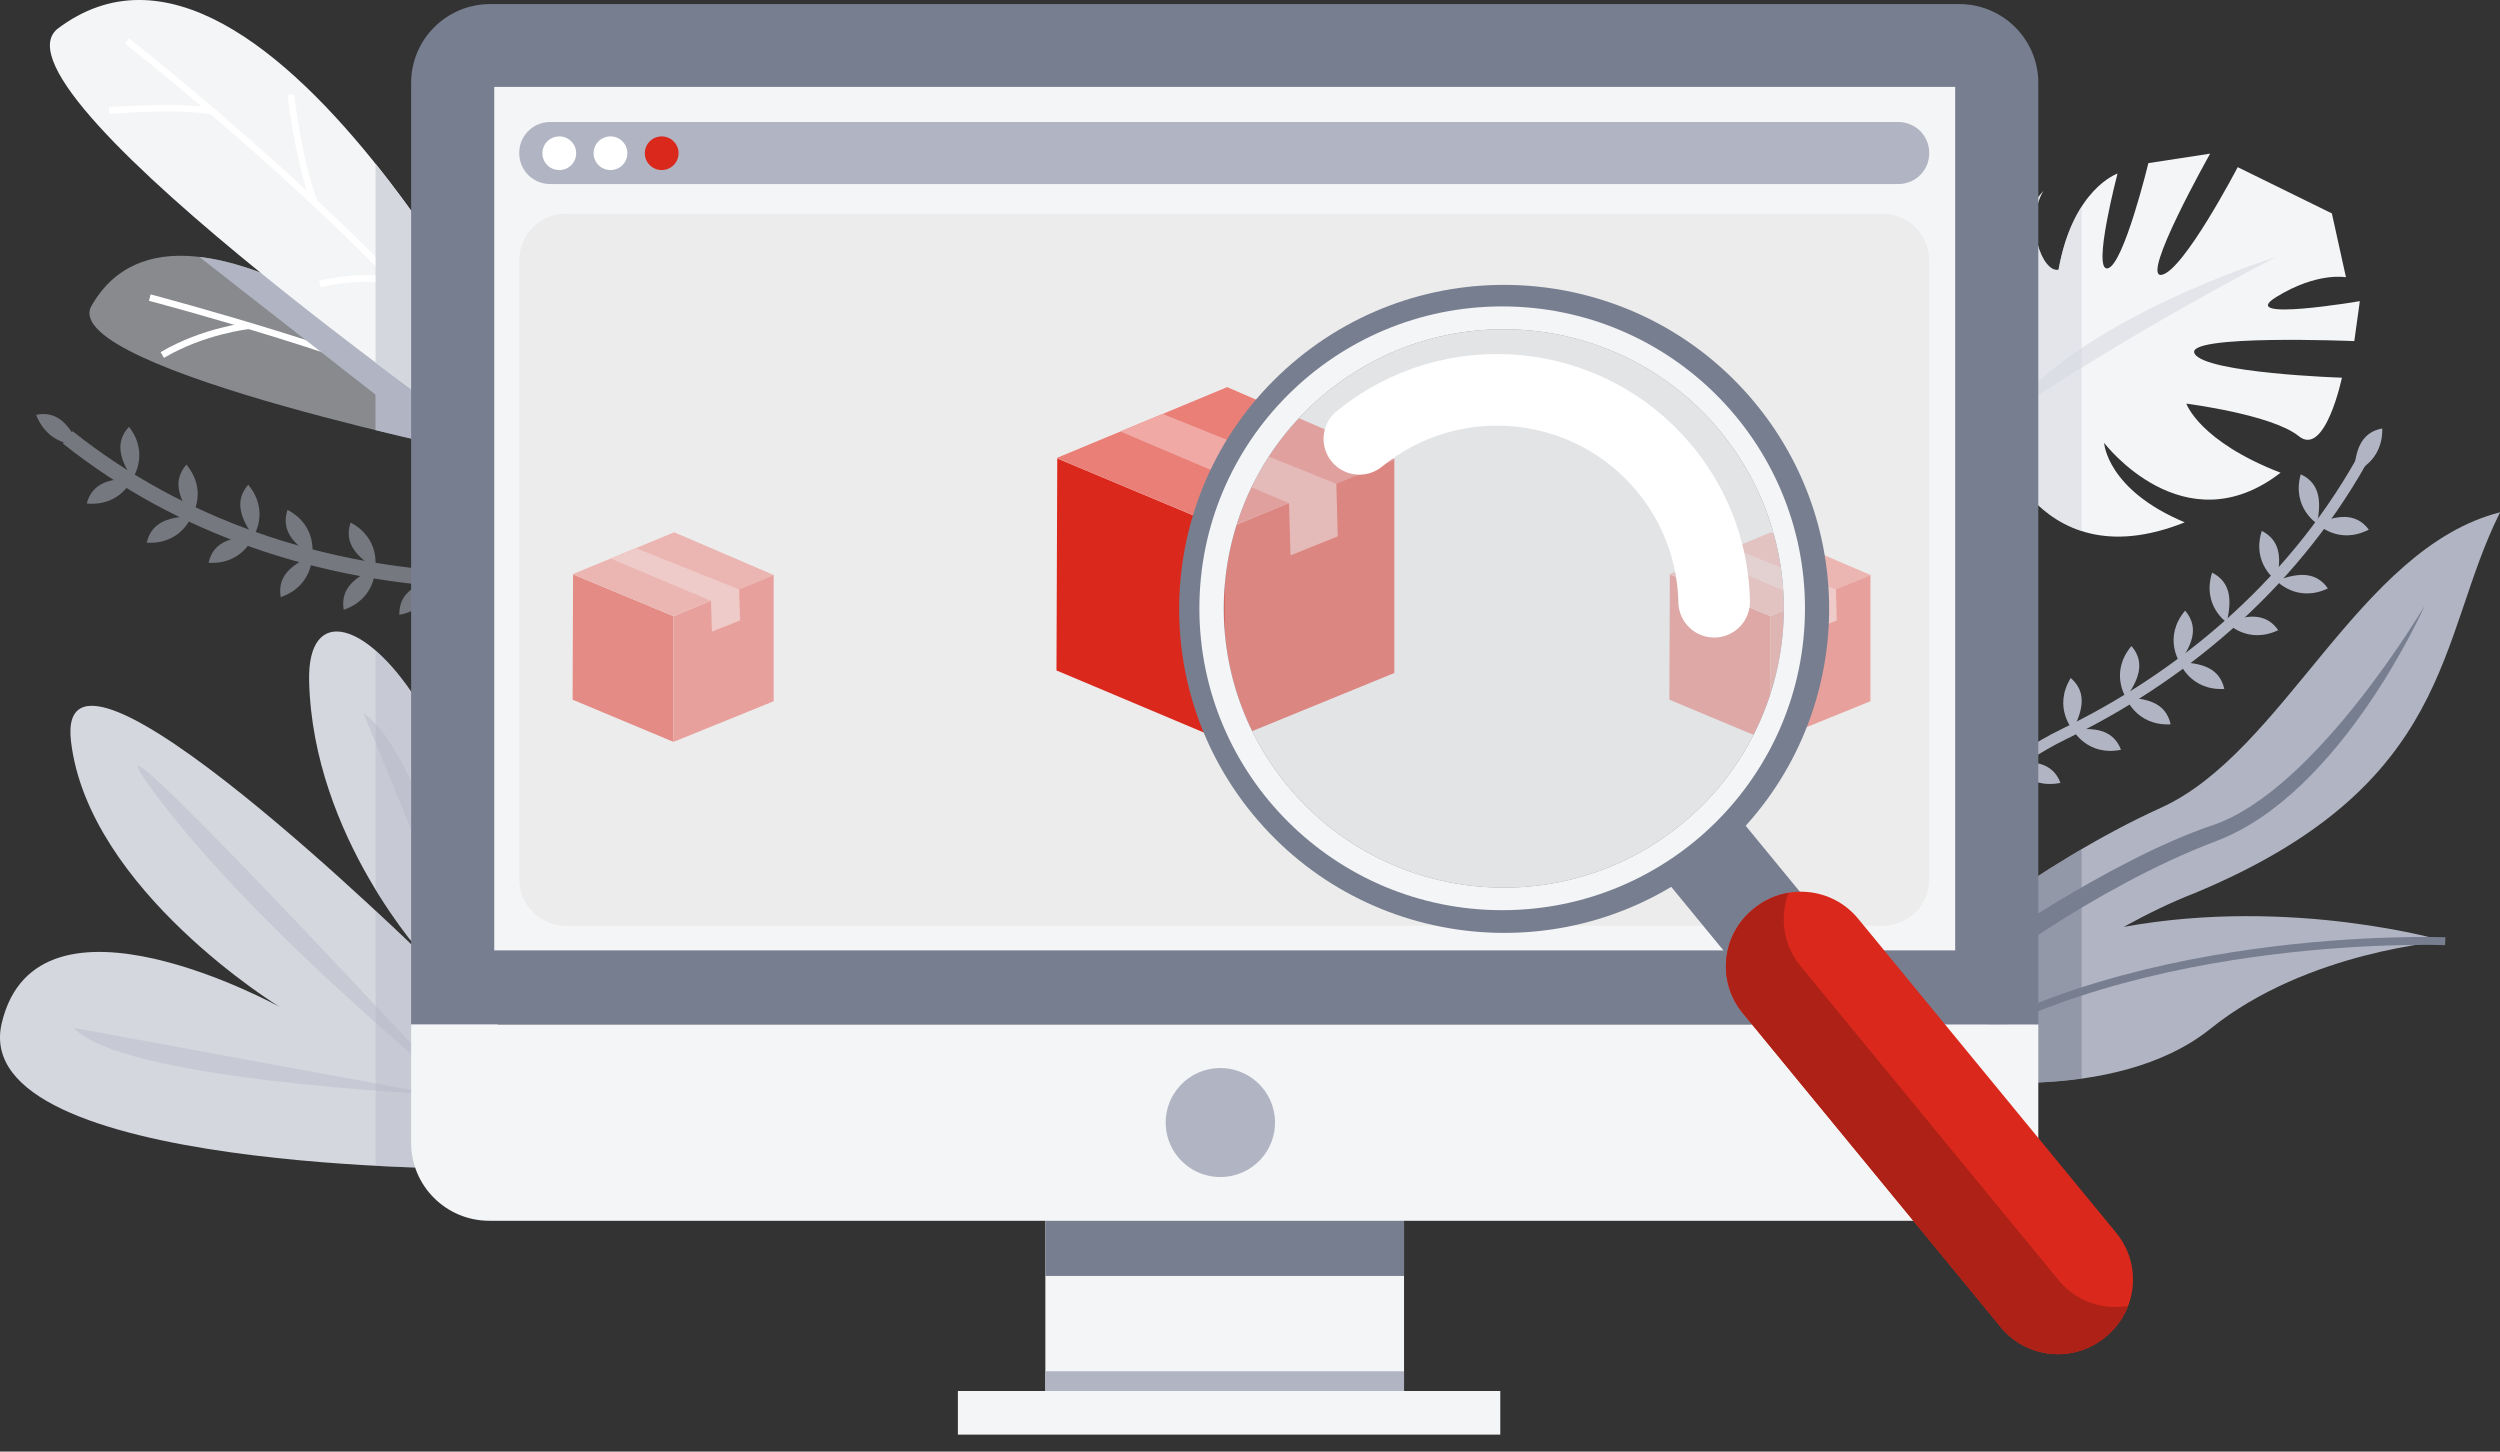 <svg width="310" height="180" viewBox="0 0 310 180" fill="none" xmlns="http://www.w3.org/2000/svg">
<rect x="0" y="0" width="310" height="180" fill="#333333" stroke="none"/>
<g clip-path="url(#clip0_2725_1060741)">
<path opacity="0.53" d="M62.423 53.203C62.423 53.203 22.736 17.622 11.287 38.031C7.46 45.843 61.854 56.789 61.854 56.789L62.418 53.203H62.423Z" fill="#D4D7DE"/>
<path d="M18.574 36.902C18.574 36.902 48.588 44.824 58.252 50.659" stroke="white" stroke-width="0.82" stroke-miterlimit="10"/>
<path d="M40.323 43.369C40.323 43.369 37.535 41.438 35.238 36.176" stroke="white" stroke-width="0.82" stroke-miterlimit="10"/>
<g style="mix-blend-mode:multiply">
<path d="M54.618 55.229L24.719 31.859C40.663 33.702 62.417 53.199 62.417 53.199L61.922 56.359H59.791C58.533 56.093 56.758 55.708 54.618 55.229Z" fill="#B1B5C3"/>
</g>
<path d="M30.854 40.395C30.854 40.395 25.247 40.988 20.125 44.022" stroke="white" stroke-width="0.82" stroke-miterlimit="10"/>
<g style="mix-blend-mode:multiply">
<path d="M46.568 53.34C55.124 55.437 61.854 56.79 61.854 56.79L62.418 53.204C62.418 53.204 55.48 46.984 46.562 41.238V53.34H46.568Z" fill="#B1B5C3"/>
</g>
<path d="M67.802 54.052C67.802 54.052 33.482 -16.516 7.081 3.611C-2.285 11.643 65.109 58.45 65.109 58.45L67.797 54.052H67.802Z" fill="#F4F5F6"/>
<path d="M15.738 5.074C15.738 5.074 50.425 32.192 63.91 52.813" stroke="white" stroke-width="0.82" stroke-miterlimit="10"/>
<path d="M13.523 13.724C13.523 13.724 22.326 12.985 26.34 13.818" stroke="white" stroke-width="0.82" stroke-miterlimit="10"/>
<path d="M36.07 11.711C36.07 11.711 36.953 19.805 38.983 25.082" stroke="white" stroke-width="0.82" stroke-miterlimit="10"/>
<path d="M39.664 35.22C39.664 35.22 44.9 33.898 49.025 34.907" stroke="white" stroke-width="0.82" stroke-miterlimit="10"/>
<g style="mix-blend-mode:multiply">
<path d="M46.57 44.95C56.876 52.731 65.109 58.446 65.109 58.446L66.31 56.484V51.117C63.277 45.319 55.879 31.932 46.57 20.305V44.944V44.95Z" fill="#D4D7DE"/>
</g>
<path d="M60.092 144.932C60.092 144.932 -4.18 145.469 0.216 126.866C4.611 108.264 34.651 124.842 34.651 124.842C34.651 124.842 10.965 110.357 8.804 91.926C6.642 73.496 52.793 118.84 52.793 118.84C52.793 118.84 38.807 103.824 38.332 84.473C37.857 65.121 69.051 92.951 60.097 144.932H60.092Z" fill="#D4D7DE"/>
<path opacity="0.39" d="M56.255 135.095C56.255 135.095 6.507 81.303 19.136 98.307C31.764 115.312 56.255 135.095 56.255 135.095Z" fill="#B1B5C3"/>
<path opacity="0.39" d="M9.148 127.449L53.984 135.709C53.984 135.709 14.86 133.94 9.148 127.449Z" fill="#B1B5C3"/>
<path opacity="0.39" d="M45.078 88.449L59.179 122.817C59.179 122.817 52.899 93.769 45.078 88.449Z" fill="#B1B5C3"/>
<g style="mix-blend-mode:multiply" opacity="0.39">
<path d="M46.57 80.668V110.315C49.818 115.645 52.788 118.84 52.788 118.84C52.788 118.84 50.324 116.42 46.57 112.928V144.558C54.428 144.979 60.092 144.932 60.092 144.932C65.871 111.387 54.929 87.908 46.57 80.668Z" fill="#B1B5C3"/>
</g>
<path d="M263.351 114.927C266.379 113.261 269.329 111.835 272.023 110.794C304.433 97.36 302.157 79.211 310.009 63.523C292.457 67.979 283.258 93.243 267.94 100.171C252.628 107.099 238.156 119.169 238.156 119.169C238.156 119.169 236.877 122.859 235.943 126.612C235.395 127.028 234.846 127.455 234.309 127.897C234.705 128.246 235.081 128.569 235.431 128.881C234.575 133.175 234.674 136.511 238.428 132.878C238.673 132.639 238.924 132.399 239.185 132.16C240.33 133.159 240.902 133.661 240.902 133.664C240.902 133.664 262.135 137.188 274.122 127.543C286.103 117.899 303.211 116.712 303.211 116.712C303.211 116.712 284.344 111.122 263.346 114.932L263.351 114.927Z" fill="#B1B5C3"/>
<path d="M244.677 121.616C244.677 121.616 259.321 110.15 274.858 104.274C290.4 98.397 300.695 75.043 300.695 75.043C300.695 75.043 287.21 98.022 274.352 102.332C261.493 106.647 244.698 118.53 244.698 118.53L244.672 121.611L244.677 121.616Z" fill="#777E90"/>
<path d="M303.211 116.708C303.211 116.708 261.664 115.09 236.871 133.432" stroke="#777E90" stroke-width="0.98" stroke-miterlimit="10"/>
<g style="mix-blend-mode:multiply" opacity="0.53">
<path d="M241.465 133.743C243.454 134.019 250.471 134.815 258.129 133.743V105.293C251.107 109.4 245.02 113.829 241.465 116.551V133.743Z" fill="#777E90"/>
</g>
<path d="M246.994 53.013C246.994 53.013 251.927 72.375 270.905 64.77C261.231 60.721 260.912 54.917 260.912 54.917C260.912 54.917 270.779 67.883 282.792 58.618C272.69 54.709 271.108 50.051 271.108 50.051C271.108 50.051 281.764 51.41 285.042 54.08C288.321 56.75 290.399 46.834 290.399 46.834C290.399 46.834 273.484 46.283 272.131 43.852C270.779 41.421 291.934 42.296 291.934 42.296L292.618 37.341C292.618 37.341 277.159 39.974 282.254 36.831C287.345 33.687 290.9 34.379 290.9 34.379L289.151 26.462L277.477 20.727C277.477 20.727 270.738 33.64 268.038 34.082C265.345 34.52 274.058 19.051 274.058 19.051L266.399 20.227C266.399 20.227 263.345 32.839 261.361 33.276C259.377 33.713 262.572 21.523 262.572 21.523C262.572 21.523 257.049 23.392 255.258 33.453C253.274 33.89 250.967 27.816 253.358 23.699C242.217 36.919 242.561 47.672 246.989 53.028L246.994 53.013Z" fill="#F4F5F6"/>
<path opacity="0.53" d="M282.216 31.875C282.216 31.875 257.559 39.511 248.684 51.726C263.672 41.457 282.216 31.875 282.216 31.875Z" fill="#D4D7DE"/>
<path opacity="0.53" d="M258.13 25.599C256.981 27.384 255.89 29.903 255.258 33.438C253.274 33.875 250.967 27.801 253.358 23.684C242.217 36.904 242.561 47.657 246.989 53.013C246.989 53.013 249.557 63.095 258.124 65.848V25.599H258.13Z" fill="#D4D7DE"/>
<path d="M234.609 111.684C234.609 111.684 242.054 97.756 255.993 90.994C269.933 84.233 283.83 73.147 292.825 57.184" stroke="#B1B5C3" stroke-width="1.37" stroke-miterlimit="10"/>
<path d="M249.535 94.613C249.535 94.613 247.034 91.823 249.268 88.18C251.43 90.048 250.615 92.453 249.535 94.613Z" fill="#B1B5C3"/>
<path d="M249.535 94.611C249.535 94.611 251.3 97.916 255.502 97.078C254.484 94.408 251.942 94.346 249.535 94.611Z" fill="#B1B5C3"/>
<path d="M257.038 90.507C257.038 90.507 254.538 87.718 256.772 84.074C258.934 85.943 258.119 88.347 257.038 90.507Z" fill="#B1B5C3"/>
<path d="M257.039 90.506C257.039 90.506 258.804 93.811 263.006 92.973C261.988 90.303 259.446 90.24 257.039 90.506Z" fill="#B1B5C3"/>
<path d="M263.622 86.507C263.622 86.507 261.554 83.379 264.3 80.106C266.169 82.271 265.005 84.53 263.622 86.507Z" fill="#B1B5C3"/>
<path d="M263.621 86.508C263.621 86.508 264.884 90.031 269.16 89.818C268.544 87.028 266.038 86.596 263.621 86.508Z" fill="#B1B5C3"/>
<path d="M270.274 82.121C270.274 82.121 268.206 78.993 270.953 75.719C272.822 77.884 271.657 80.143 270.274 82.121Z" fill="#B1B5C3"/>
<path d="M270.273 82.121C270.273 82.121 271.537 85.645 275.813 85.431C275.197 82.642 272.691 82.21 270.273 82.121Z" fill="#B1B5C3"/>
<path d="M276.119 77.186C276.119 77.186 273.012 75.078 274.302 71.008C276.855 72.299 276.646 74.828 276.119 77.186Z" fill="#B1B5C3"/>
<path d="M276.117 77.186C276.117 77.186 278.634 79.965 282.502 78.143C280.868 75.796 278.383 76.347 276.117 77.186Z" fill="#B1B5C3"/>
<path d="M282.279 72.01C282.279 72.01 279.172 69.902 280.462 65.832C283.015 67.123 282.806 69.652 282.279 72.01Z" fill="#B1B5C3"/>
<path d="M282.277 72.01C282.277 72.01 284.794 74.789 288.662 72.967C287.028 70.62 284.543 71.172 282.277 72.01Z" fill="#B1B5C3"/>
<path d="M287.316 64.928C287.316 64.928 284.142 62.924 285.295 58.812C287.89 60.02 287.765 62.555 287.316 64.928Z" fill="#B1B5C3"/>
<path d="M287.316 64.93C287.316 64.93 289.922 67.626 293.733 65.674C292.025 63.384 289.556 64.019 287.316 64.93Z" fill="#B1B5C3"/>
<path d="M291.906 58.538C291.906 58.538 295.482 57.393 295.404 53.125C292.59 53.645 292.073 56.133 291.906 58.538Z" fill="#B1B5C3"/>
<g opacity="0.53">
<path d="M82.878 82.951C82.878 82.951 70.735 72.828 55.266 71.781C39.797 70.735 22.746 65.66 8.395 54.23" stroke="#B1B5C3" stroke-width="1.95" stroke-miterlimit="10"/>
<path d="M62.62 72.716C62.62 72.716 63.889 69.192 60.448 66.652C59.148 69.198 60.808 71.118 62.62 72.716Z" fill="#B1B5C3"/>
<path d="M62.62 72.715C62.62 72.715 62.229 76.436 58.021 77.233C57.958 74.38 60.292 73.365 62.62 72.715Z" fill="#B1B5C3"/>
<path d="M54.116 71.72C54.116 71.72 55.385 68.196 51.944 65.656C50.644 68.201 52.304 70.122 54.116 71.72Z" fill="#B1B5C3"/>
<path d="M54.116 71.719C54.116 71.719 53.725 75.44 49.517 76.237C49.454 73.384 51.788 72.369 54.116 71.719Z" fill="#B1B5C3"/>
<path d="M46.51 70.475C46.51 70.475 47.246 66.806 43.472 64.797C42.558 67.503 44.484 69.164 46.51 70.475Z" fill="#B1B5C3"/>
<path d="M46.512 70.477C46.512 70.477 46.668 74.219 42.622 75.614C42.142 72.798 44.303 71.46 46.512 70.477Z" fill="#B1B5C3"/>
<path d="M38.694 68.901C38.694 68.901 39.43 65.232 35.655 63.223C34.742 65.929 36.668 67.59 38.694 68.901Z" fill="#B1B5C3"/>
<path d="M38.695 68.902C38.695 68.902 38.852 72.645 34.806 74.04C34.326 71.224 36.487 69.886 38.695 68.902Z" fill="#B1B5C3"/>
<path d="M31.42 66.513C31.42 66.513 33.503 63.4 30.778 60.105C28.898 62.26 30.047 64.524 31.42 66.513Z" fill="#B1B5C3"/>
<path d="M31.419 66.512C31.419 66.512 30.135 70.03 25.859 69.786C26.491 67.001 29.002 66.585 31.419 66.512Z" fill="#B1B5C3"/>
<path d="M23.756 64.02C23.756 64.02 25.839 60.908 23.114 57.613C21.234 59.768 22.383 62.032 23.756 64.02Z" fill="#B1B5C3"/>
<path d="M23.755 64.019C23.755 64.019 22.471 67.538 18.195 67.293C18.827 64.509 21.338 64.092 23.755 64.019Z" fill="#B1B5C3"/>
<path d="M16.421 59.345C16.421 59.345 18.608 56.3 15.992 52.922C14.045 55.014 15.115 57.315 16.421 59.345Z" fill="#B1B5C3"/>
<path d="M16.422 59.344C16.422 59.344 15.023 62.816 10.758 62.435C11.478 59.672 14 59.339 16.422 59.344Z" fill="#B1B5C3"/>
<path d="M9.762 55.141C9.762 55.141 6.019 55.417 4.484 51.435C7.288 50.862 8.703 52.975 9.762 55.141Z" fill="#B1B5C3"/>
</g>
<path d="M252.75 127.039H50.98V10.284C50.98 4.881 55.371 0.504 60.79 0.504H242.94C248.36 0.504 252.75 4.881 252.75 10.284V127.039Z" fill="#777E90"/>
<path d="M242.443 10.777H61.285V117.847H242.443V10.777Z" fill="#F4F5F6"/>
<path d="M243.055 151.376H60.675C55.319 151.376 50.98 147.05 50.98 141.71V127.043H252.75V141.71C252.75 147.05 248.412 151.376 243.055 151.376Z" fill="#F4F5F6"/>
<path d="M174.1 139.496H129.625V172.485H174.1V139.496Z" fill="#F4F5F6"/>
<path d="M156.273 143.818C158.834 141.093 158.694 136.814 155.96 134.261C153.227 131.709 148.935 131.848 146.375 134.574C143.814 137.299 143.954 141.577 146.688 144.13C149.421 146.683 153.713 146.543 156.273 143.818Z" fill="#B1B5C3"/>
<path d="M186.036 172.484H118.777V177.892H186.036V172.484Z" fill="#F4F5F6"/>
<path d="M174.1 151.379H129.625V158.218H174.1V151.379Z" fill="#777E90"/>
<path d="M174.1 170.035H129.625V172.481H174.1V170.035Z" fill="#B1B5C3"/>
<path d="M235.401 15.129H68.208C66.098 15.129 64.387 16.835 64.387 18.939V19.012C64.387 21.116 66.098 22.822 68.208 22.822H235.401C237.512 22.822 239.223 21.116 239.223 19.012V18.939C239.223 16.835 237.512 15.129 235.401 15.129Z" fill="#B1B5C3"/>
<path d="M71.445 19.001C71.445 20.151 70.51 21.088 69.351 21.088C68.192 21.088 67.258 20.157 67.258 19.001C67.258 17.846 68.192 16.914 69.351 16.914C70.51 16.914 71.445 17.846 71.445 19.001Z" fill="white"/>
<path d="M77.793 19.001C77.793 20.151 76.858 21.088 75.699 21.088C74.54 21.088 73.606 20.157 73.606 19.001C73.606 17.846 74.54 16.914 75.699 16.914C76.858 16.914 77.793 17.846 77.793 19.001Z" fill="white"/>
<path d="M84.144 19.001C84.144 20.151 83.21 21.088 82.05 21.088C80.891 21.088 79.957 20.157 79.957 19.001C79.957 17.846 80.891 16.914 82.05 16.914C83.21 16.914 84.144 17.846 84.144 19.001Z" fill="#DA291C"/>
<path d="M233.438 26.508H70.171C66.977 26.508 64.387 29.09 64.387 32.275V109.031C64.387 112.216 66.977 114.798 70.171 114.798H233.438C236.633 114.798 239.223 112.216 239.223 109.031V32.275C239.223 29.09 236.633 26.508 233.438 26.508Z" fill="#ECECEC"/>
<path d="M152 65.594L154.268 64.667L152 65.609V92L172.898 83.455V57.053L173 57.011L172.898 56.967V56.923L172.846 56.945L152.165 48L131 56.797L131.1 56.839L131 83.134L152 91.984L152 65.594Z" fill="#F9FAFB"/>
<path d="M152 65.595V91.985L131 83.135L131.1 56.84L152 65.595Z" fill="#DA291C"/>
<path d="M152 65.608V91.999L172.898 83.454V56.922L152 65.608Z" fill="#E15449"/>
<path d="M152 65.594L173 57.011L152.165 48L131 56.797L152 65.594Z" fill="#E97F77"/>
<path d="M138.918 53.505L159.838 62.39L160.028 68.864L165.881 66.508L165.704 59.992L144.165 51.324L138.918 53.505Z" fill="#F0A9A4"/>
<g opacity="0.5">
<path d="M83.5 76.396L84.85 75.849L83.5 76.406V92L95.939 86.951V71.35L96 71.325L95.939 71.299V71.273L95.908 71.285L83.598 66L71 71.198L71.06 71.223L71 86.761L83.5 91.991L83.5 76.396Z" fill="#F9FAFB"/>
<path d="M83.5 76.396V91.99L71 86.761L71.06 71.223L83.5 76.396Z" fill="#DA291C"/>
<path d="M83.5 76.406V92.001L95.939 86.952V71.273L83.5 76.406Z" fill="#E15449"/>
<path d="M83.5 76.396L96 71.325L83.598 66L71 71.198L83.5 76.396Z" fill="#E97F77"/>
<path d="M75.711 69.254L88.163 74.504L88.276 78.329L91.76 76.937L91.655 73.087L78.834 67.965L75.711 69.254Z" fill="#F0A9A4"/>
</g>
<g opacity="0.5">
<path d="M219.5 76.396L220.85 75.849L219.5 76.406V92L231.939 86.951V71.35L232 71.325L231.939 71.299V71.273L231.908 71.285L219.598 66L207 71.198L207.06 71.223L207 86.761L219.5 91.991L219.5 76.396Z" fill="#F9FAFB"/>
<path d="M219.5 76.396V91.99L207 86.761L207.06 71.223L219.5 76.396Z" fill="#DA291C"/>
<path d="M219.5 76.406V92.001L231.939 86.952V71.273L219.5 76.406Z" fill="#E15449"/>
<path d="M219.5 76.396L232 71.325L219.598 66L207 71.198L219.5 76.396Z" fill="#E97F77"/>
<path d="M211.711 69.254L224.163 74.504L224.276 78.329L227.76 76.937L227.655 73.087L214.834 67.965L211.711 69.254Z" fill="#F0A9A4"/>
</g>
<path opacity="0.38" d="M212.484 101.007C226.77 86.765 226.77 63.673 212.484 49.43C198.198 35.188 175.036 35.188 160.75 49.43C146.464 63.673 146.464 86.765 160.75 101.007C175.036 115.25 198.198 115.25 212.484 101.007Z" fill="#D4D7DE"/>
<path d="M214.343 99.815L205.094 107.367L221.548 127.395L230.797 119.843L214.343 99.815Z" fill="#777E90"/>
<path d="M160.981 44.419C143.763 58.477 141.236 83.788 155.337 100.959C169.438 118.125 194.826 120.644 212.049 106.586C229.267 92.527 231.794 67.216 217.693 50.045C203.592 32.88 178.204 30.36 160.981 44.419ZM208.473 102.229C193.636 114.346 171.756 112.176 159.607 97.383C147.454 82.591 149.631 60.778 164.468 48.666C179.305 36.549 201.185 38.719 213.334 53.512C225.488 68.304 223.31 90.117 208.473 102.229Z" fill="#777E90"/>
<path d="M168.562 54.418C180.069 45.023 197.041 46.705 206.465 58.176C210.438 63.012 212.437 68.815 212.557 74.613" stroke="white" stroke-width="8.88" stroke-miterlimit="10" stroke-linecap="round"/>
<path d="M261.133 165.738L260.992 165.852C257.077 169.048 251.308 168.475 248.097 164.572L216.089 125.608C212.884 121.705 213.458 115.953 217.374 112.752L217.514 112.638C221.43 109.442 227.199 110.014 230.41 113.918L262.418 152.882C265.623 156.785 265.049 162.537 261.133 165.738Z" fill="#DA291C"/>
<path d="M255.256 158.727L223.248 119.764C221.087 117.135 220.653 113.669 221.786 110.707C220.267 110.962 218.79 111.597 217.511 112.638L217.37 112.753C213.454 115.948 212.88 121.705 216.085 125.609L248.093 164.572C251.299 168.476 257.073 169.048 260.989 165.853L261.13 165.738C262.409 164.697 263.322 163.375 263.87 161.944C260.733 162.469 257.412 161.361 255.251 158.732L255.256 158.727Z" fill="#AE2116"/>
<path d="M223.817 75.43C223.817 54.756 207.007 37.996 186.27 37.996C165.533 37.996 148.723 54.756 148.723 75.43C148.723 96.103 165.533 112.863 186.27 112.863C207.007 112.863 223.817 96.103 223.817 75.43ZM208.474 102.229C193.636 114.346 171.756 112.176 159.608 97.384C147.454 82.591 149.631 60.778 164.468 48.666C179.306 36.549 201.185 38.72 213.334 53.512C225.488 68.304 223.311 90.118 208.474 102.229Z" fill="#F4F5F6"/>
</g>
<defs>
<clipPath id="clip0_2725_1060741">
<rect width="310" height="180" fill="white"/>
</clipPath>
</defs>
</svg>
